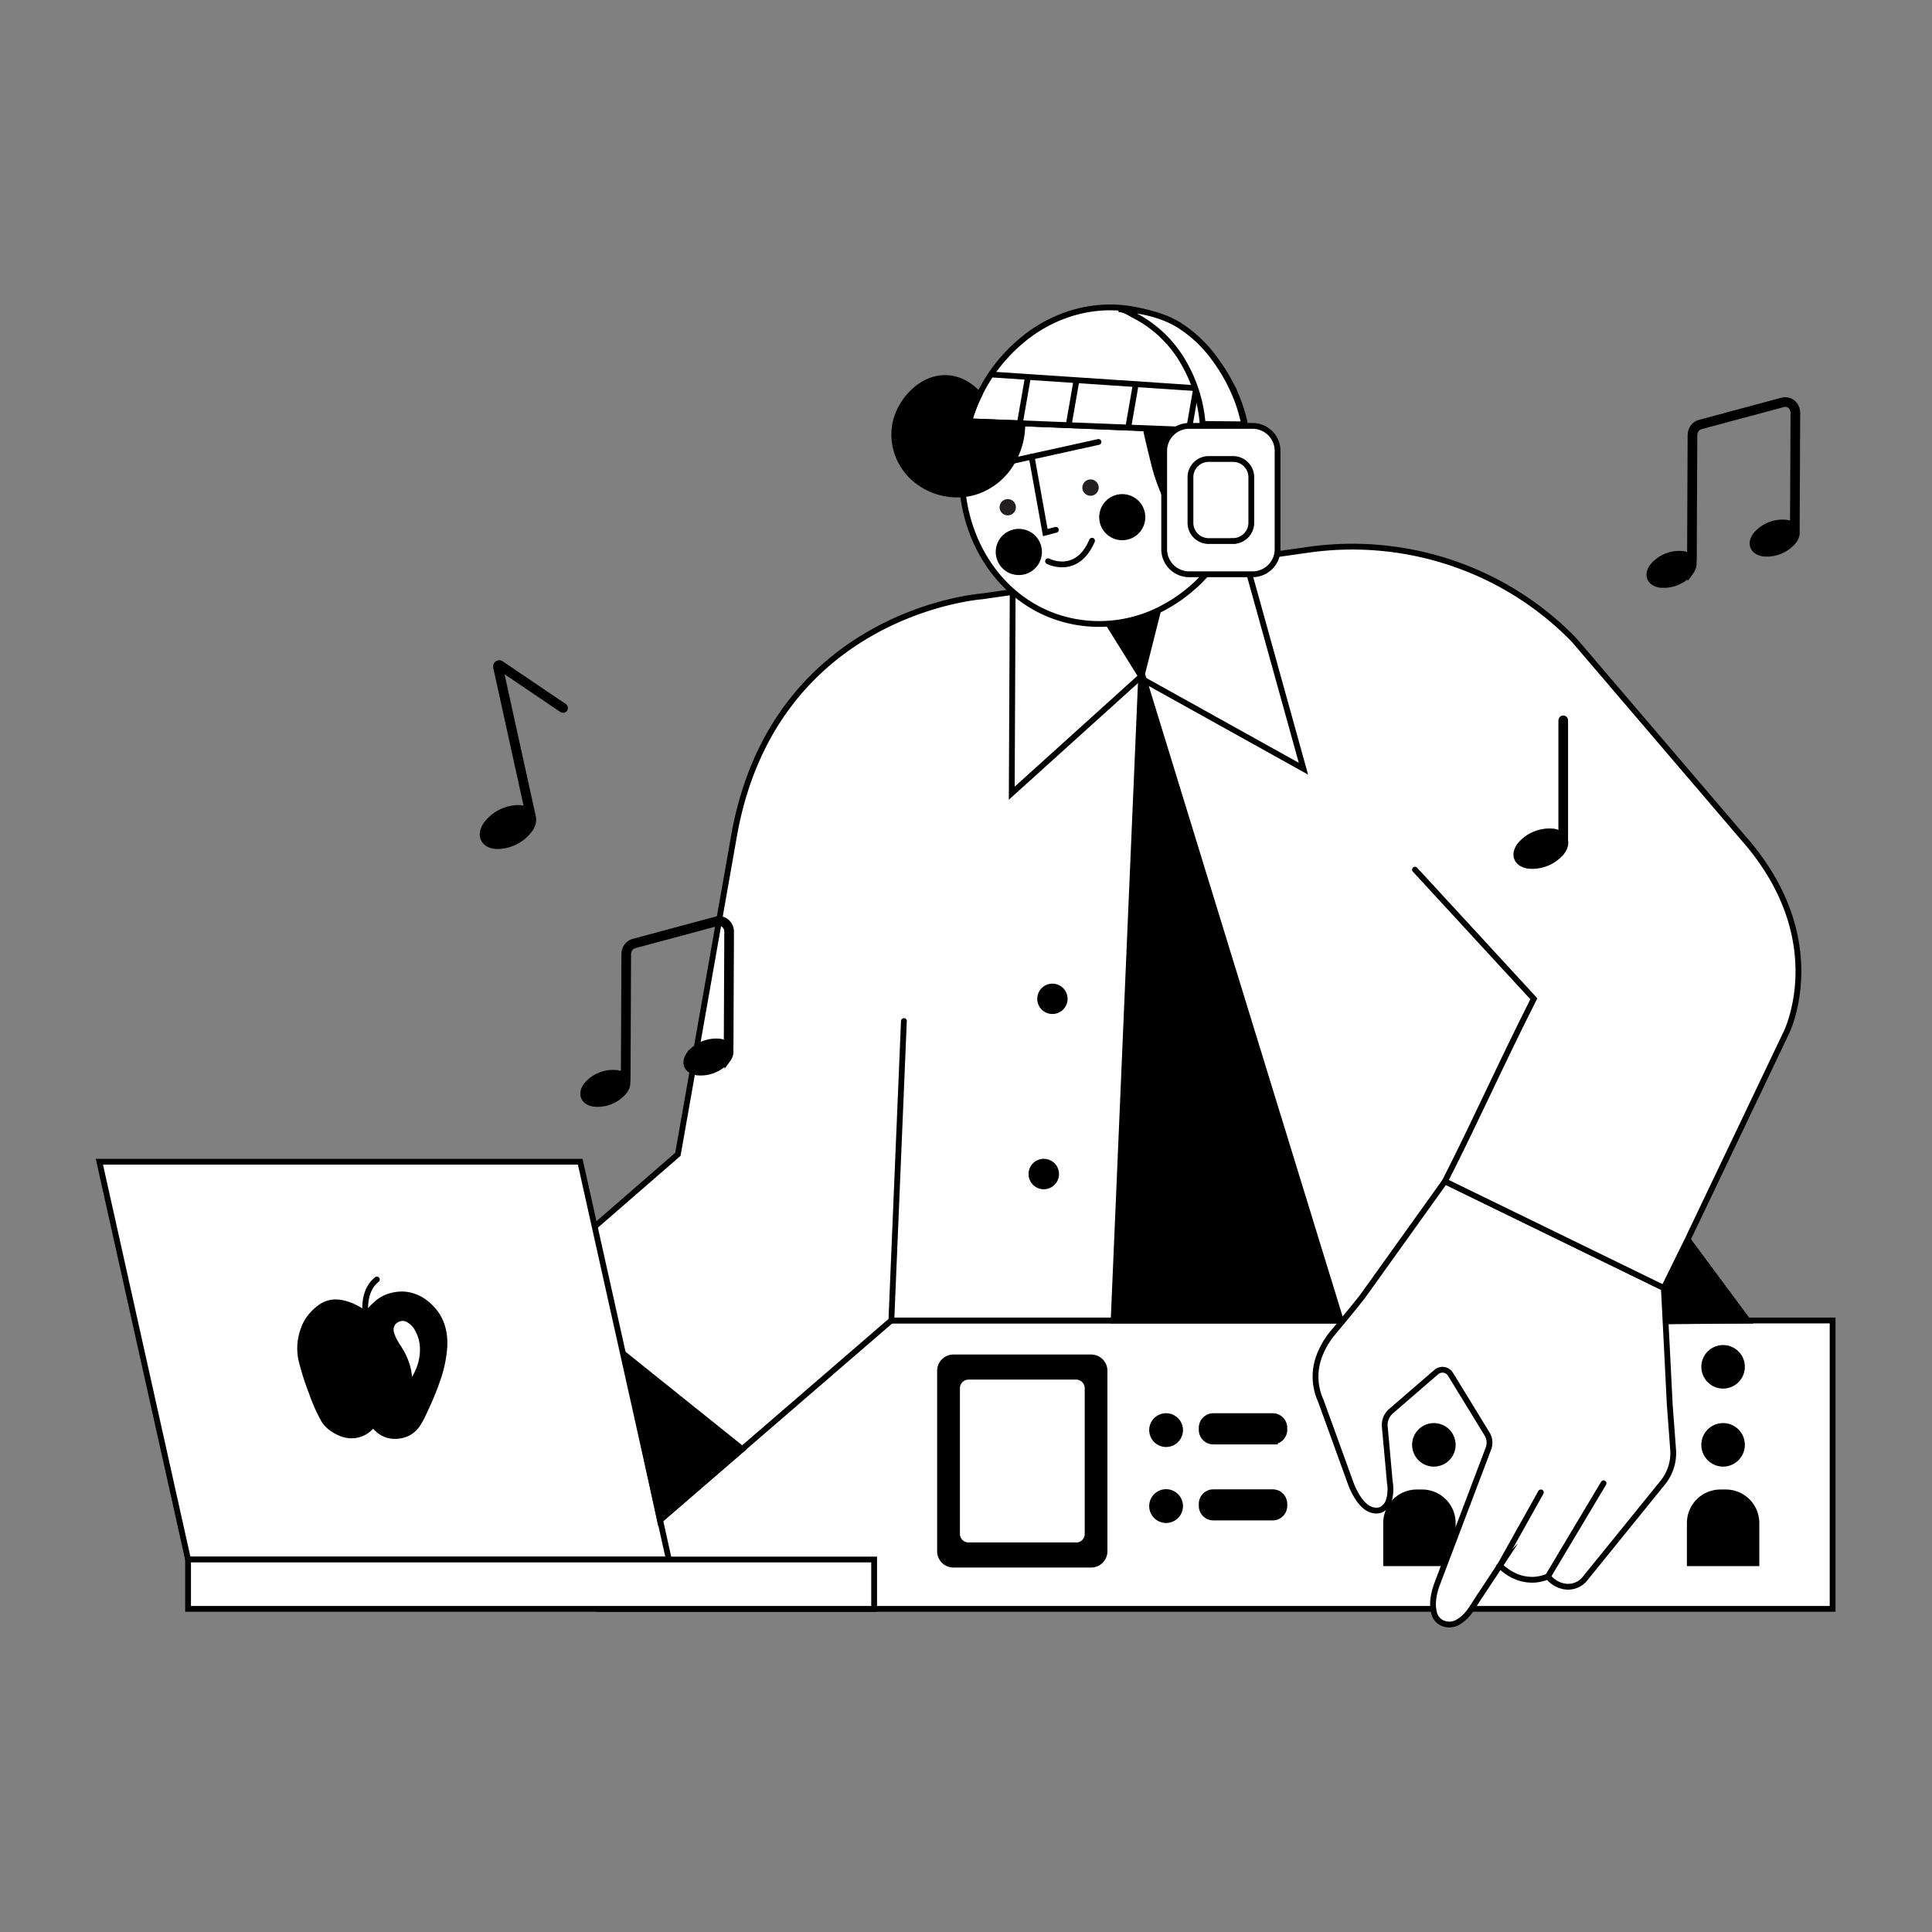 <svg id="Layer_1" data-name="Layer 1" xmlns="http://www.w3.org/2000/svg" viewBox="0 0 1000 1000"><rect x="0" y="0" width="1000" height="1000" fill="#808080" stroke="none"/><defs><style>.cls-1{fill:#fff;}.cls-1,.cls-2,.cls-3,.cls-5{stroke:#000;stroke-linecap:round;stroke-miterlimit:10;}.cls-1,.cls-2,.cls-3{stroke-width:3px;}.cls-3,.cls-5{fill:none;}.cls-4{fill:#231f20;}.cls-5{stroke-width:5px;}</style></defs><polygon class="cls-1" points="948.56 832.74 629.24 832.74 309.92 832.74 309.92 758.11 309.92 683.48 629.24 683.48 948.56 683.48 948.56 758.11 948.56 832.74"/><path class="cls-1" d="M508.3,308.68S481.42,310.6,452,327,390.4,374.3,380,432.24l-14.56,82.61-14.57,82.62-22,19.11-22,19.11,17.31,75.61,17.3,75.6,59.9-51.71,59.9-51.71H904.53L889,662.56l-15.51-20.92L899,588.2l25.49-53.45s6.09-12.07,6.36-30.74-5.3-43.93-28.59-70.32l-43.58-51-43.57-51s-.53-.59-1.55-1.63-2.55-2.55-4.53-4.39a159.28,159.28,0,0,0-61.32-35.49,161.18,161.18,0,0,0-70.69-5.6l-84.36,12Z"/><path class="cls-2" d="M904.53,683.48,889,662.56l-15.51-20.92-18.26,21.28L837,684.2l33.77-.36Z"/><polygon class="cls-2" points="567.75 312.78 579.16 331.95 590.57 351.11 597.03 326.5 603.5 301.9 585.62 307.34 567.75 312.78"/><polygon class="cls-1" points="524.16 306.46 523.92 358.51 523.68 410.56 557.17 380.31 590.66 350.07 575.51 325.72 560.36 301.38 542.26 303.92 524.16 306.46"/><polygon class="cls-1" points="604.71 295.02 597.64 323.07 590.57 351.11 632.62 374.49 674.66 397.88 659.59 343.6 644.51 289.32 624.61 292.17 604.71 295.02"/><path class="cls-2" d="M645.17,223.66l-26-.95-26-1a82.35,82.35,0,0,0,3.25,21.35,72.62,72.62,0,0,0,14,26.35,83.14,83.14,0,0,0,11.08,11.13,57.13,57.13,0,0,0,10.39,6.84,87.08,87.08,0,0,0,8.21-15.79,90.59,90.59,0,0,0,6.36-33.16A88.39,88.39,0,0,0,645.17,223.66Z"/><path class="cls-1" d="M614.38,273.74l-.77-.77-.44-.46a63.85,63.85,0,0,1-9.26-14.12A98.54,98.54,0,0,1,598,242.58c-.21-.74-1.53-6-2.74-11s-2.32-9.86-2.13-9.85l-45.77-1.87L501.59,218q-.75,2.53-1.37,5.13t-1.09,5.27c-3.89,22.37.42,44,10.8,60.9s26.82,29.11,47.19,32.66a69.78,69.78,0,0,0,42.1-5.91,80.64,80.64,0,0,0,32.53-28.65c-.51.77-3.84-1.66-7.54-4.78S616.41,275.72,614.38,273.74Z"/><path class="cls-2" d="M591.15,269.49a10.43,10.43,0,1,1-1.74-7.8A10.39,10.39,0,0,1,591.15,269.49Z"/><path class="cls-2" d="M537.64,287.48a10.45,10.45,0,1,1-1.75-7.8A10.36,10.36,0,0,1,537.64,287.48Z"/><path class="cls-3" d="M542.48,290.5a17.11,17.11,0,0,0,8.41,1.58c4.7-.35,10.39-3,14.34-12.2"/><path class="cls-4" d="M525.76,263.26a4.21,4.21,0,1,1-.71-3.15A4.22,4.22,0,0,1,525.76,263.26Z"/><path class="cls-4" d="M568.63,253.09a4.23,4.23,0,1,1-.71-3.14A4.22,4.22,0,0,1,568.63,253.09Z"/><polyline class="cls-3" points="522.11 239 545.35 233.88 568.59 228.75"/><polyline class="cls-3" points="533.98 236.38 537.51 256.03 541.04 275.67 543.77 274.95 546.5 274.24"/><path class="cls-1" d="M586.16,160.12c-18.54-3.23-36.79,1.51-51.85,11.93a85.16,85.16,0,0,0-32.72,46l71.79,2.81,71.78,2.82a81.76,81.76,0,0,0-19.88-41.79A68.63,68.63,0,0,0,586.16,160.12Z"/><polyline class="cls-3" points="607.93 253.04 614.82 249.08 621.71 245.12"/><path class="cls-2" d="M529.15,219.15A38.58,38.58,0,0,1,522.7,241a33.79,33.79,0,0,1-17,13.26,31,31,0,0,1-8.07,1.62,33,33,0,0,1-7.37-.33,33.51,33.51,0,0,1-16.76-7.67,30.29,30.29,0,0,1-10.62-23.66,28.84,28.84,0,0,1,1.37-8.11,32.72,32.72,0,0,1,10-14.65c4.68-3.88,10.49-6.28,16.72-5.72a22.09,22.09,0,0,1,10.39,3.83,29.3,29.3,0,0,1,5.51,4.86c-.64,1.29-1.28,2.65-1.9,4.09s-1.23,3-1.8,4.56q-.46,1.29-.87,2.55c-.28.83-.53,1.65-.76,2.45l13.79.56Z"/><polyline class="cls-3" points="512.95 193.82 575.76 198.02 638.57 202.21"/><polyline class="cls-3" points="532 195.44 529.94 207.27 527.88 219.1"/><polyline class="cls-3" points="557.12 197.19 555.17 208.37 553.23 219.55"/><polyline class="cls-3" points="587.78 199.41 585.87 210.4 583.95 221.38"/><polyline class="cls-3" points="619.07 201.33 617.26 211.73 615.45 222.12"/><path class="cls-1" d="M579,160a10.32,10.32,0,0,1,4.4,1.24c1.42.7,2.79,1.55,4.08,2.2a61.61,61.61,0,0,1,24.64,23.4,74.81,74.81,0,0,1,10.37,32.59l10.75.1,10.76.11c-.27-1.35-.64-3-1.14-4.85s-1.13-4-1.93-6.2a89.29,89.29,0,0,0-12.15-22.78A67.24,67.24,0,0,0,610,168.1a49.73,49.73,0,0,0-9.29-4.31,66.38,66.38,0,0,0-9.9-2.63q-2.93-.56-5.89-.84C583,160.13,581,160,579,160Z"/><path class="cls-1" d="M648.33,297.24H615.52a12.94,12.94,0,0,1-12.94-12.94V233.37a12.94,12.94,0,0,1,12.94-12.93h32.81a12.94,12.94,0,0,1,12.94,12.93V284.3a12.94,12.94,0,0,1-12.94,12.94Z"/><path class="cls-2" d="M751.93,809.1H717.45V788.32a15.86,15.86,0,0,1,15.85-15.85h2.78a15.84,15.84,0,0,1,15.85,15.85V809.1Z"/><path class="cls-1" d="M638.26,280.05H625.59a9.42,9.42,0,0,1-9.41-9.41V247a9.42,9.42,0,0,1,9.41-9.42h12.67a9.42,9.42,0,0,1,9.41,9.42v23.6a9.42,9.42,0,0,1-9.41,9.41Z"/><path class="cls-3" d="M467.86,528.48q-1.64,38.74-3.25,77.5l-3.24,77.5"/><path class="cls-2" d="M576.41,683.48l7.12-166.71,7.13-166.7a.41.41,0,0,1,.38-.38.4.4,0,0,1,.44.31l51.24,166.74L694,683.48H576.41Z"/><path class="cls-1" d="M861.2,666.66l-56.64-27.61-56.64-27.6-21.35,29.81-21.35,29.82c-2.47,3.15-5,6.26-7.54,9.36s-5.1,6.17-7.66,9.25a40.87,40.87,0,0,0-7.77,14,30,30,0,0,0,1.39,21.33l7.64,21.08,7.63,21.07a39.14,39.14,0,0,0,3.51,7.42c2.16,3.48,5.28,6.93,9.26,7.25a7.57,7.57,0,0,0,1.43,0,5.94,5.94,0,0,0,2.12-.61,8.07,8.07,0,0,0,3.8-5.19,20.87,20.87,0,0,0,.34-8.86l-1.3-14.38-1.31-14.38a9.46,9.46,0,0,1,3.23-8l11.72-10.12,11.72-10.13a4.87,4.87,0,0,1,7.34,1.14l9.46,15.44,9.45,15.44a8.6,8.6,0,0,1,1.24,3.71,8.75,8.75,0,0,1-.52,3.88l-13.3,35.11-13.3,35.13a32.53,32.53,0,0,0-1.88,7.45,19.53,19.53,0,0,0,.41,7.61,7.71,7.71,0,0,0,4.94,5.3,9,9,0,0,0,7.3-.69,21,21,0,0,0,6.7-6.46c1.85-2.6,3.45-5.43,5.17-7.89l4.95-7.49,4.94-7.48a27.55,27.55,0,0,0,5.81,4.38,21.83,21.83,0,0,0,11.67,2.92,19.61,19.61,0,0,0,4.12-.61A22.25,22.25,0,0,0,801.2,816a14.45,14.45,0,0,0,2.8,2.68,13.43,13.43,0,0,0,6.4,2.55,11.18,11.18,0,0,0,9.93-4.06l20.15-24.88,20.15-24.87A24.17,24.17,0,0,0,866,750.34l-.87-11.75q-.45-5.88-.88-11.75l-1.51-30.09Z"/><polyline class="cls-3" points="776.33 810.4 786.94 791.43 797.55 772.47"/><polyline class="cls-3" points="801.2 815.98 815.6 791.86 830 767.74"/><path class="cls-2" d="M909.12,809.1H874.64V788.32a15.86,15.86,0,0,1,15.85-15.85h2.78a15.84,15.84,0,0,1,15.85,15.85V809.1Z"/><path class="cls-2" d="M901.63,747.84a9.76,9.76,0,1,1-2.86-6.89A9.69,9.69,0,0,1,901.63,747.84Z"/><path class="cls-2" d="M901.63,707.45a9.76,9.76,0,1,1-2.86-6.89A9.69,9.69,0,0,1,901.63,707.45Z"/><path class="cls-2" d="M751.93,747.84a9.76,9.76,0,1,1-2.86-6.89A9.69,9.69,0,0,1,751.93,747.84Z"/><path class="cls-2" d="M610.81,740.23a7.24,7.24,0,1,1-2.12-5.13A7.22,7.22,0,0,1,610.81,740.23Z"/><path class="cls-2" d="M658.81,746.12H628a6,6,0,0,1-6-6V739a6,6,0,0,1,6-6h30.77a6,6,0,0,1,6,6v1.06a6,6,0,0,1-6,6Z"/><path class="cls-2" d="M610.81,779.56a7.24,7.24,0,1,1-2.12-5.13A7.22,7.22,0,0,1,610.81,779.56Z"/><path class="cls-2" d="M658.81,785.45H628a6,6,0,0,1-6-6v-1.06a6,6,0,0,1,6-6h30.77a6,6,0,0,1,6,6v1.06a6,6,0,0,1-6,6Z"/><path class="cls-2" d="M564.79,809.86H493.48a6.91,6.91,0,0,1-6.91-6.92V709.51a6.9,6.9,0,0,1,6.91-6.91h71.31a6.91,6.91,0,0,1,6.91,6.91v93.43a6.93,6.93,0,0,1-6.91,6.92Z"/><path class="cls-1" d="M557,799.86H501.31a5.94,5.94,0,0,1-5.95-6V718.54a5.94,5.94,0,0,1,5.95-5.95H557a5.94,5.94,0,0,1,5.95,5.95v75.37a5.94,5.94,0,0,1-5.95,6Z"/><path class="cls-2" d="M275.44,421.7c1.06,2.1.63,4.71-.93,7.24a21,21,0,0,1-17.69,9c-3-.21-5.33-1.4-6.4-3.49s-.64-4.71.92-7.24a21,21,0,0,1,17.69-9C272,418.43,274.37,419.61,275.44,421.7Z"/><path class="cls-5" d="M274.74,422.4l-8.51-38.66-8.5-38.66a.7.7,0,0,1,1.19-.62l16.26,11,16.26,11"/><path class="cls-2" d="M876.3,290.19c.76,1.86.2,4.05-1.32,6.09a17.92,17.92,0,0,1-15.71,6.39c-2.51-.4-4.44-1.58-5.2-3.44s-.2-4.06,1.32-6.1a17.93,17.93,0,0,1,15.72-6.39C873.61,287.14,875.54,288.32,876.3,290.19Z"/><path class="cls-2" d="M929.69,274c.76,1.86.2,4.06-1.32,6.09a18,18,0,0,1-15.71,6.4c-2.51-.41-4.44-1.59-5.2-3.45s-.2-4.05,1.32-6.09a17.93,17.93,0,0,1,15.72-6.39C927,270.92,928.93,272.1,929.69,274Z"/><path class="cls-5" d="M875.73,290.19l.14-32.49.15-32.49a5.9,5.9,0,0,1,1.13-3.47,5.24,5.24,0,0,1,2.88-2L901.37,214l21.35-5.73a5,5,0,0,1,4.56,1,5.78,5.78,0,0,1,2,4.49l-.14,30.09L929,274"/><path class="cls-2" d="M324.42,558.81c.76,1.87.2,4.06-1.31,6.1a18,18,0,0,1-15.72,6.39c-2.51-.4-4.44-1.58-5.19-3.45s-.2-4.05,1.31-6.09a18,18,0,0,1,15.72-6.39C321.74,555.77,323.67,557,324.42,558.81Z"/><path class="cls-2" d="M377.81,542.59c.76,1.86.2,4.06-1.31,6.09a18,18,0,0,1-15.72,6.4c-2.51-.41-4.44-1.59-5.19-3.45s-.2-4,1.31-6.09a18,18,0,0,1,15.72-6.39C375.13,539.55,377.06,540.73,377.81,542.59Z"/><path class="cls-5" d="M323.85,558.81l.15-32.48.14-32.49a6,6,0,0,1,1.13-3.47,5.24,5.24,0,0,1,2.88-2l21.35-5.74,21.34-5.74a5,5,0,0,1,4.56,1,5.78,5.78,0,0,1,2,4.49l-.14,30.09-.13,30.08"/><path class="cls-2" d="M809.87,434.25c.84,2.06.22,4.49-1.46,6.75A19.85,19.85,0,0,1,791,448.09c-2.78-.44-4.92-1.75-5.76-3.82s-.22-4.49,1.46-6.75a19.93,19.93,0,0,1,17.43-7.09C806.9,430.88,809,432.19,809.87,434.25Z"/><polyline class="cls-5" points="809.13 434.25 809.13 403.55 809.13 372.85"/><path class="cls-2" d="M551.08,517a6.35,6.35,0,1,1-1.86-4.5A6.34,6.34,0,0,1,551.08,517Z"/><path class="cls-2" d="M546.64,607.67a6.38,6.38,0,1,1-1.87-4.5A6.32,6.32,0,0,1,546.64,607.67Z"/><polygon class="cls-1" points="346.21 807.2 221.78 807.2 97.34 807.2 74.39 704.25 51.44 601.3 175.88 601.3 300.32 601.3 323.27 704.25 346.21 807.2"/><polygon class="cls-1" points="452.45 832.74 274.89 832.74 97.34 832.74 97.34 819.97 97.34 807.2 274.89 807.2 452.45 807.2 452.45 819.97 452.45 832.74"/><path class="cls-1" d="M873.51,641.64l-6.16,12.51-6.15,12.51-56.64-27.61-56.64-27.6c8.48-16.76,15.75-32,23-47.25s14.54-30.48,23-47.24l-30.76-33.41-30.76-33.41"/><path class="cls-3" d="M189.38,681.46a26.68,26.68,0,0,1-.23-7.13c.4-4,1.82-8.77,5.92-12.06"/><path class="cls-2" d="M189.53,680.38s.93-1.07,2.18-2.4a46.37,46.37,0,0,1,4.08-3.92,18.68,18.68,0,0,1,8.12-3.64,21.37,21.37,0,0,1,4.85-.42,20.23,20.23,0,0,1,11.93,4.77,26.21,26.21,0,0,1,4.94,5.2c3.55,5.09,4.66,11,4.39,17a65.37,65.37,0,0,1-3.88,18c-1,2.82-2.07,5.6-3.24,8.35s-2.42,5.48-3.69,8.17a39.6,39.6,0,0,1-3.06,5.65,13.62,13.62,0,0,1-4.59,4.37,14.72,14.72,0,0,1-6.61,1.74,13,13,0,0,1-9.28-3.33,14.21,14.21,0,0,1-2.48-2.78,16.65,16.65,0,0,1-2.72,2.79,13.68,13.68,0,0,1-4.95,2.57,14.27,14.27,0,0,1-9.31-.75,23,23,0,0,1-5.26-3.1,13.63,13.63,0,0,1-3.63-4.36,84.19,84.19,0,0,1-6-13.63,134.94,134.94,0,0,1-5.18-16.2,27.45,27.45,0,0,1-.18-12.25,29.61,29.61,0,0,1,1.7-5.52,22.43,22.43,0,0,1,4.78-7.09,25.51,25.51,0,0,1,3.49-3,13.59,13.59,0,0,1,5.48-2.31c4.28-.74,8.8.78,12.25,2.49A35.57,35.57,0,0,1,189.53,680.38Z"/><path class="cls-1" d="M204.76,695.16c.27.48.55.93.81,1.36l.77,1.19a35.55,35.55,0,0,1,4.19,8.71,30.78,30.78,0,0,1,1.38,9.59.41.41,0,0,0,.74.25,30.87,30.87,0,0,0,5-9.73,26.62,26.62,0,0,0,1.06-10.93,21.36,21.36,0,0,0-2.51-7.57,11.79,11.79,0,0,0-5.63-5.42,6.13,6.13,0,0,0-4-.1,6.44,6.44,0,0,0-3.32,2.31,6.15,6.15,0,0,0-.76,5.26A20.22,20.22,0,0,0,204.76,695.16Z"/><path class="cls-2" d="M323.18,701.11l30.53,24.48,30.53,24.47L362.9,768.48,341.57,786.9q-4.6-21.45-9.2-42.89T323.18,701.11Z"/></svg>